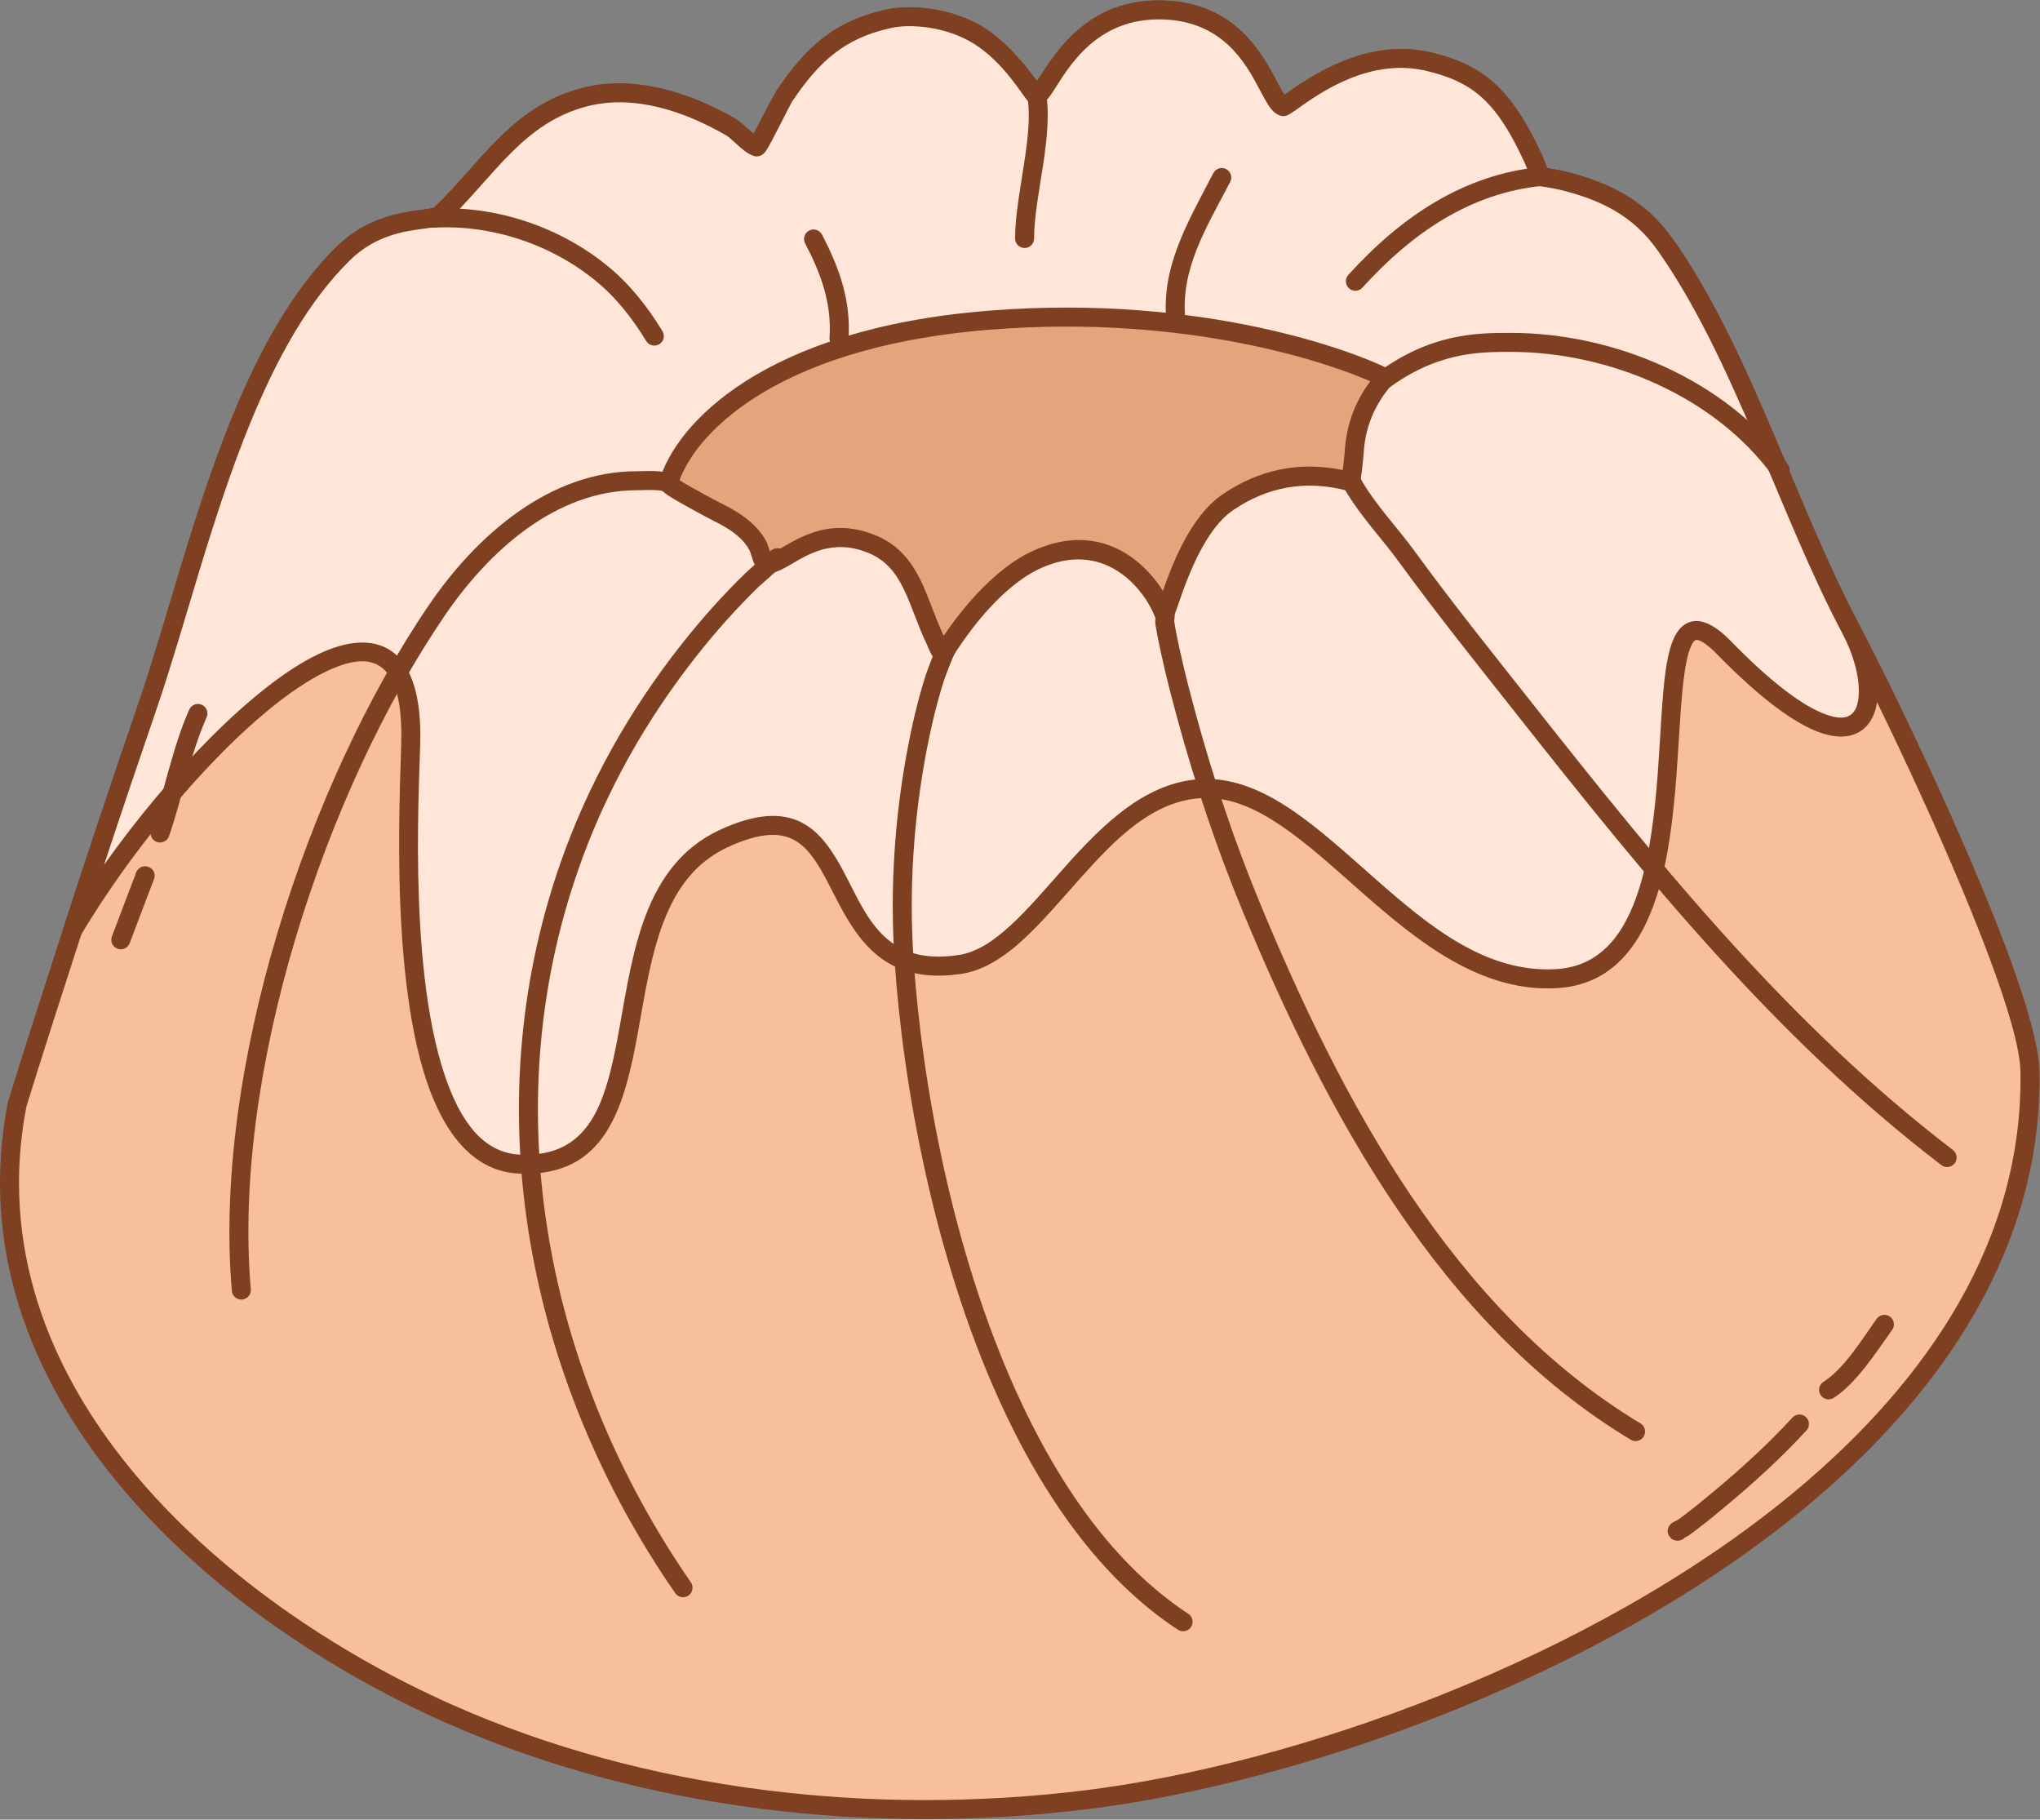 <?xml version="1.0" encoding="UTF-8" standalone="no"?><!DOCTYPE svg PUBLIC "-//W3C//DTD SVG 1.1//EN" "http://www.w3.org/Graphics/SVG/1.1/DTD/svg11.dtd"><svg width="100%" height="100%" viewBox="0 0 3577 3190" version="1.1" xmlns="http://www.w3.org/2000/svg" xmlns:xlink="http://www.w3.org/1999/xlink" xml:space="preserve" xmlns:serif="http://www.serif.com/" style="fill-rule:evenodd;clip-rule:evenodd;stroke-linejoin:round;stroke-miterlimit:2;"><rect x="0" y="0" width="3577" height="3190" fill="#808080" stroke="none"/><g id="Marble-Cake" serif:id="Marble Cake"><path d="M29.969,1936.35c19.393,-64.166 76.641,-241.406 97.293,-305.173c42.774,-132.072 86.948,-263.604 131.978,-394.923c82.283,-239.96 155.892,-609.393 343.325,-792.501c68.809,-67.222 152.049,-54.082 168.506,-66.222c82.299,-78.235 135.577,-176.73 254.353,-207.272c87.22,-22.428 180.176,8.728 255.973,52.507c11.15,6.44 34.599,32.703 45.696,34.922c3.347,0.67 44.135,-83.354 48.668,-90.03c48.155,-70.909 94.721,-115.902 183.647,-134.967c39.337,-8.434 105.366,-2.016 156.114,29.292c60.758,37.484 96.09,106.505 101.701,105.914c20.403,-2.148 63.316,-157.671 225.652,-150.33c158.319,7.159 178.922,160.95 207.057,169.286c7.455,2.209 125.333,-113.367 260.059,-77.522c13.83,3.407 27.4,7.57 40.619,12.879c15.383,6.178 29.889,13.942 43.343,23.653c43.674,31.521 72.182,84.424 94.489,132.382c4.704,10.115 11.764,31.331 11.764,31.331c0,0 27.189,3.98 40.495,7.307c74.342,18.585 133.309,47.418 179.194,112.197c133.535,188.52 215.063,466.259 325.18,673.31c69.058,129.85 311.899,632.458 314.312,776.068c12.494,743.376 -1044.1,1200.92 -1652.49,1276.41c-374.136,46.429 -776.508,2.422 -1122.59,-151.825c-409.242,-182.399 -850.485,-569.964 -754.343,-1066.7Z" style="fill:#f7bf9a;"/><path d="M1818.17,142.113c-15.932,-22.24 -52.125,-68.542 -93.895,-94.312c-54.717,-33.757 -125.945,-40.497 -168.359,-31.403c-93.765,20.102 -143.165,67.132 -193.941,141.9c-3.118,4.591 -28.713,53.527 -40.566,76.266l-1.207,-0.985c-11.051,-9.365 -23.234,-21.064 -30.467,-25.242c-79.445,-45.886 -177.042,-77.724 -268.459,-54.217c-62.535,16.081 -107.963,49.826 -148.455,90.072c-37.884,37.655 -71.321,81.122 -111.681,119.774c-1.001,0.317 -3.262,0.995 -4.975,1.338c-4.9,0.98 -10.96,1.743 -17.917,2.659c-36.868,4.854 -95.785,13.517 -147.328,63.871c-76.457,74.694 -134.58,179.643 -181.888,294.531c-69.716,169.304 -116.092,360.238 -165.556,504.486c-45.06,131.409 -89.265,263.031 -132.068,395.194c-20.674,63.833 -77.978,241.255 -97.391,305.486c-0.164,0.544 -0.301,1.097 -0.409,1.655c-97.654,504.547 348.242,899.821 763.921,1085.09c348.81,155.464 754.34,199.937 1131.43,153.142c367.555,-45.612 897.541,-229.793 1260.03,-531.451c244.065,-203.106 412.147,-459.401 407.065,-761.784c-0.744,-44.217 -23.273,-121.708 -56.954,-211.968c-76.842,-205.924 -210.798,-480.432 -259.308,-571.646c-110.428,-207.635 -192.383,-486.065 -326.295,-675.118c-48.396,-68.323 -110.341,-99.13 -188.751,-118.732c-8.538,-2.135 -22.567,-4.538 -32.067,-6.067c-2.619,-7.392 -6.283,-17.324 -9.123,-23.431c-23.458,-50.433 -53.92,-105.72 -99.847,-138.868c-14.556,-10.506 -30.243,-18.92 -46.885,-25.604c-13.9,-5.583 -28.165,-9.974 -42.704,-13.562c-119.705,-31.758 -227.154,48.758 -262.066,73.171c-0.262,-0.369 -0.511,-0.735 -0.737,-1.087c-4.168,-6.494 -8.614,-15.183 -13.862,-25.098c-27.591,-52.133 -74.762,-133.867 -193.825,-139.251c-121.82,-5.509 -181.338,73.792 -213.33,123.103c-4.054,6.249 -8.488,12.797 -12.13,18.09Zm-1772,1798.24c19.608,-64.777 76.403,-240.607 96.947,-304.04c42.744,-131.982 86.888,-263.423 131.887,-394.652c49.277,-143.703 95.395,-333.942 164.848,-502.606c45.47,-110.426 100.87,-211.587 174.359,-283.38c44.79,-43.756 96.348,-50.448 128.385,-54.666c18.636,-2.454 32.137,-5.468 38.369,-10.065c0.556,-0.411 1.087,-0.856 1.588,-1.333c41.241,-39.204 75.224,-83.473 113.764,-121.779c36.416,-36.196 77.015,-66.969 133.257,-81.431c83.023,-21.348 171.337,9.126 243.486,50.798c7.39,4.269 20.333,17.915 31.129,26.33c7.446,5.805 14.562,9.489 19.634,10.503c2.359,0.472 11.93,1.26 19.045,-9.061c9.099,-13.2 42.595,-81.933 46.68,-87.948c45.535,-67.052 89.265,-110.007 173.353,-128.035c36.26,-7.774 97.091,-1.679 143.869,27.18c53.011,32.705 85.66,90.55 95.704,101.299c6.562,7.022 13.295,7.343 16.493,7.006c3.901,-0.41 8.336,-1.999 12.82,-5.711c4.132,-3.42 9.235,-9.941 15.099,-18.9c24.866,-37.989 73.952,-131.129 195.235,-125.645c102.587,4.64 142.097,76.626 165.87,121.544c8.461,15.987 15.396,29.042 21.844,36.456c5.02,5.774 10.309,9.12 15.361,10.617c2.607,0.772 6.969,1.473 12.612,-0.898c3.089,-1.299 9.607,-5.631 18.773,-12.166c36.158,-25.779 127.384,-91.401 229.124,-64.332c0.099,0.026 0.199,0.052 0.298,0.076c13.071,3.221 25.901,7.145 38.395,12.163c14.122,5.672 27.448,12.786 39.801,21.701c41.42,29.895 67.974,80.413 89.13,125.897c4.437,9.541 11.062,29.565 11.062,29.565c1.988,5.973 7.172,10.316 13.4,11.228c0,0 26.097,3.792 38.867,6.985c70.274,17.568 126.261,44.428 169.635,105.661c133.158,187.988 214.26,465.037 324.066,671.503c48.171,90.577 181.203,363.162 257.509,567.648c31.953,85.631 54.149,158.925 54.854,200.874c4.913,292.318 -159.117,539.256 -395.058,735.602c-357.518,297.519 -880.304,479.007 -1242.82,523.993c-371.186,46.063 -770.401,2.523 -1113.75,-150.508c-202.393,-90.206 -412.781,-231.032 -560.601,-410.835c-146.154,-177.775 -231.034,-393.806 -184.325,-636.637l0,-0.001Z" style="fill:#7e4021;"/><path d="M720.412,1286.52c-2.152,-357.823 -404.535,27.841 -593.15,344.665c42.774,-132.072 86.948,-263.604 131.978,-394.923c82.283,-239.96 155.892,-609.393 343.325,-792.501c68.809,-67.222 152.049,-54.082 168.506,-66.222c82.299,-78.235 135.577,-176.73 254.353,-207.272c87.22,-22.428 180.176,8.728 255.973,52.507c11.15,6.44 34.599,32.703 45.696,34.922c3.347,0.67 44.135,-83.354 48.668,-90.03c48.155,-70.909 94.721,-115.902 183.647,-134.967c39.337,-8.434 105.366,-2.016 156.114,29.292c60.758,37.484 96.09,106.505 101.701,105.914c20.403,-2.148 63.316,-157.671 225.652,-150.33c158.319,7.159 178.922,160.95 207.057,169.286c7.455,2.209 125.333,-113.367 260.059,-77.522c13.83,3.407 27.4,7.57 40.619,12.879c15.383,6.178 29.889,13.942 43.343,23.653c43.674,31.521 72.182,84.424 94.489,132.382c4.704,10.115 11.764,31.331 11.764,31.331c0,0 27.189,3.98 40.495,7.307c74.342,18.585 133.309,47.418 179.194,112.197c133.535,188.52 215.063,466.259 325.18,673.31c69.058,129.85 33.734,295.615 -222.731,32.54c-181.234,-185.907 16.044,562.481 -292.888,580.717c-255.263,15.068 -417.785,-338.576 -618.202,-333.336c-187.229,4.895 -286.239,287.038 -427.863,308.439c-266.296,40.241 -158.319,-340.069 -415.075,-220.293c-246.211,114.857 -75.949,581.092 -356.473,570.435c-241.468,-9.174 -190.896,-665.37 -191.431,-754.38Z" style="fill:#ffe6d8;"/><path d="M1818.17,142.113c-15.932,-22.24 -52.125,-68.542 -93.895,-94.312c-54.717,-33.757 -125.945,-40.497 -168.359,-31.403c-93.765,20.102 -143.165,67.132 -193.941,141.9c-3.118,4.591 -28.713,53.527 -40.566,76.266l-1.207,-0.985c-11.051,-9.365 -23.234,-21.064 -30.467,-25.242c-79.445,-45.886 -177.042,-77.724 -268.459,-54.217c-62.535,16.081 -107.963,49.826 -148.455,90.072c-37.884,37.655 -71.321,81.122 -111.681,119.774c-1.001,0.317 -3.262,0.995 -4.975,1.338c-4.9,0.98 -10.96,1.743 -17.917,2.659c-36.868,4.854 -95.785,13.517 -147.328,63.871c-76.457,74.694 -134.58,179.643 -181.888,294.531c-69.716,169.304 -116.092,360.238 -165.556,504.486c-45.06,131.409 -89.265,263.031 -132.068,395.194c-2.614,8.072 1.253,16.819 8.982,20.318c7.73,3.499 16.854,0.633 21.195,-6.657c111.47,-187.241 298.173,-399.421 430.612,-462.654c38.23,-18.252 70.998,-24.548 94.487,-8.696c24.508,16.54 36.681,54.565 37.064,118.259l-0,0c0.378,62.849 -24.012,406.004 44.568,609.435c31.729,94.116 84.016,158.502 162.896,161.499c150.087,5.702 183.234,-113.197 208.141,-251.857c11.452,-63.757 21.717,-131.404 44.393,-190.145c21.484,-55.653 54.233,-103.213 111.618,-129.983c46.146,-21.527 78.989,-26.208 104.227,-18.402c17.762,5.494 31.208,17.251 42.842,32.115c13.184,16.845 24,37.566 35.006,59.091c28.69,56.111 59.172,116.413 122.941,140.782c27.827,10.634 62.077,14.645 105.503,8.082c31.046,-4.691 60.393,-20.469 88.849,-43.307c39.587,-31.769 77.76,-77.461 117.928,-122.486c62.714,-70.298 129.887,-140.134 219.032,-142.464c46.794,-1.224 91.175,19.064 135.452,49.121c46.876,31.82 93.388,74.629 141.636,117.084c100.929,88.81 209.662,174.899 341.66,167.107c93.898,-5.542 145.938,-71.916 174.757,-162.075c40.092,-125.425 34.56,-297.719 48.831,-392.802c2.756,-18.359 6.161,-33.569 11.164,-44.436c2.614,-5.677 4.631,-10.362 9.031,-10.975c3.223,-0.448 6.756,1.162 11.101,3.656c7.31,4.196 15.557,11.135 25.088,20.912c79.579,81.63 138.96,122.834 180.629,137.604c34.039,12.065 58.544,7.621 74.897,-4.946c16.308,-12.532 25.579,-34.5 26.611,-62.198c1.313,-35.282 -10.521,-80.648 -32.757,-122.46c-110.428,-207.635 -192.383,-486.065 -326.295,-675.118c-48.396,-68.323 -110.341,-99.13 -188.751,-118.732c-8.538,-2.135 -22.567,-4.538 -32.067,-6.067c-2.619,-7.392 -6.283,-17.324 -9.123,-23.431c-23.458,-50.433 -53.92,-105.72 -99.847,-138.868c-14.556,-10.506 -30.243,-18.92 -46.885,-25.604c-13.9,-5.583 -28.165,-9.974 -42.704,-13.562c-119.705,-31.758 -227.154,48.758 -262.066,73.171c-0.262,-0.369 -0.511,-0.735 -0.737,-1.087c-4.168,-6.494 -8.614,-15.183 -13.862,-25.098c-27.591,-52.133 -74.762,-133.867 -193.825,-139.251c-121.82,-5.509 -181.338,73.792 -213.33,123.103c-4.054,6.249 -8.488,12.797 -12.13,18.09Zm-1081.09,1144.3c-0.478,-79.46 -21.175,-125.054 -51.75,-145.689c-31.598,-21.325 -76.065,-18.309 -127.494,6.246c-111.719,53.339 -261.68,208.81 -375.421,369.3c30.327,-91.713 61.252,-183.212 92.592,-274.609c49.277,-143.703 95.395,-333.942 164.848,-502.606c45.47,-110.426 100.87,-211.587 174.359,-283.38c44.79,-43.756 96.348,-50.448 128.385,-54.666c18.636,-2.454 32.137,-5.468 38.369,-10.065c0.556,-0.411 1.087,-0.856 1.588,-1.333c41.241,-39.204 75.224,-83.473 113.764,-121.779c36.416,-36.196 77.015,-66.969 133.257,-81.431c83.023,-21.348 171.337,9.126 243.486,50.798c7.39,4.269 20.333,17.915 31.129,26.33c7.446,5.805 14.562,9.489 19.634,10.503c2.359,0.472 11.93,1.26 19.045,-9.061c9.099,-13.2 42.595,-81.933 46.68,-87.948c45.535,-67.052 89.265,-110.007 173.353,-128.035c36.26,-7.774 97.091,-1.679 143.869,27.18c53.011,32.705 85.66,90.55 95.704,101.299c6.562,7.022 13.295,7.343 16.493,7.006c3.901,-0.41 8.336,-1.999 12.82,-5.711c4.132,-3.42 9.235,-9.941 15.099,-18.9c24.866,-37.989 73.952,-131.129 195.235,-125.645c102.587,4.64 142.097,76.626 165.87,121.544c8.461,15.987 15.396,29.042 21.844,36.456c5.02,5.774 10.309,9.12 15.361,10.617c2.607,0.772 6.969,1.473 12.612,-0.898c3.089,-1.299 9.607,-5.631 18.773,-12.166c36.158,-25.779 127.384,-91.401 229.124,-64.332c0.099,0.026 0.199,0.052 0.298,0.076c13.071,3.221 25.901,7.145 38.395,12.163c14.122,5.672 27.448,12.786 39.801,21.701c41.42,29.895 67.974,80.413 89.13,125.897c4.437,9.541 11.062,29.565 11.062,29.565c1.988,5.973 7.172,10.316 13.4,11.228c0,0 26.097,3.792 38.867,6.985c70.274,17.568 126.261,44.428 169.635,105.661c133.158,187.988 214.26,465.037 324.066,671.503c19.198,36.099 30.01,75.106 28.876,105.568c-0.601,16.144 -4.105,29.703 -13.611,37.008c-9.466,7.274 -23.746,6.942 -43.45,-0.042c-38.905,-13.79 -93.596,-53.239 -167.897,-129.454c-27.263,-27.967 -49.139,-36.474 -64.653,-34.315c-12.003,1.671 -22.302,8.71 -30.274,21.687c-8.248,13.426 -14.225,34.716 -18.289,61.791c-14.08,93.808 -8.064,263.859 -47.618,387.601c-24.28,75.959 -65.86,134.279 -144.97,138.949c-123.267,7.276 -223.423,-75.921 -317.676,-158.857c-49.343,-43.418 -96.994,-87.096 -144.935,-119.639c-50.54,-34.308 -101.63,-56.26 -155.045,-54.863c-98.088,2.564 -174.028,76.245 -243.034,153.595c-32.547,36.483 -63.651,73.508 -95.402,102.702c-29.41,27.042 -59.066,47.425 -91.481,52.323c-36.463,5.51 -65.259,2.668 -88.624,-6.26c-55.686,-21.28 -80.108,-75.822 -105.162,-124.82c-25.258,-49.397 -51.48,-93.587 -97.677,-107.876c-30.934,-9.568 -71.607,-6.347 -128.168,20.039c-65.722,30.659 -104.018,84.448 -128.623,148.186c-23.412,60.649 -34.28,130.43 -46.104,196.257c-9.061,50.445 -18.639,98.486 -35.788,137.597c-23.708,54.068 -62.795,89.712 -138.279,86.844c-66.014,-2.508 -106.022,-60.074 -132.575,-138.838c-67.397,-199.921 -42.451,-537.223 -42.823,-598.987Z" style="fill:#7e4021;"/><path d="M331.846,1243.97c-29.385,65.959 -43.224,142.534 -66.969,210.919c-3.017,8.69 1.588,18.194 10.278,21.212c8.689,3.017 18.194,-1.588 21.211,-10.278c23.442,-67.513 36.918,-143.17 65.928,-208.289c3.743,-8.402 -0.039,-18.263 -8.442,-22.006c-8.402,-3.744 -18.263,0.039 -22.006,8.442Z" style="fill:#7e4021;"/><path d="M237.284,1534.03c-1.339,3.315 -3.502,8.69 -4.336,10.846c-3.176,8.212 -6.35,16.404 -9.41,24.662c-8.936,24.117 -18.31,48.074 -27.319,72.164c-3.222,8.616 1.157,18.227 9.773,21.449c8.615,3.222 18.226,-1.157 21.448,-9.773c9.022,-24.121 18.406,-48.109 27.355,-72.259c3.005,-8.11 6.123,-16.154 9.242,-24.219c1.817,-4.697 6.599,-16.81 6.894,-18.667c1.824,-11.479 -6,-16.192 -8.954,-17.686c-1.518,-0.768 -13.986,-6.652 -22.372,6.975c-1.262,2.049 -2.025,4.266 -2.321,6.508Zm29.112,13.138l-0.228,0.256l0.109,-0.115l0.119,-0.141Zm0.581,-0.708l-0.352,0.437l0.229,-0.272l0.123,-0.165Zm0.511,-0.697l-0.312,0.43l0.252,-0.339l0.06,-0.091Z" style="fill:#7e4021;"/><path d="M2954.13,2695.65c2.421,-1.207 5.437,-2.764 6.674,-3.598c6.495,-4.378 12.615,-9.372 18.842,-14.117c16.535,-12.596 32.527,-25.919 48.486,-39.233c48.871,-40.776 96.3,-84.02 139.332,-130.965c6.216,-6.78 5.757,-17.332 -1.023,-23.548c-6.781,-6.215 -17.333,-5.757 -23.548,1.024c-42.032,45.853 -88.381,88.067 -136.116,127.894c-15.581,12.999 -31.188,26.015 -47.331,38.313c-5.717,4.355 -11.311,8.973 -17.274,12.992c-1.833,1.236 -6.348,3.001 -8.429,4.231c-3.517,2.078 -5.53,4.487 -6.492,5.917c-4.999,7.434 -3.522,13.99 0.193,19.236c1.588,2.241 4.972,6.66 13.254,7.231c5.262,0.362 10.125,-1.764 13.432,-5.377Zm-9.057,-27.597l0.222,0.043l-0.036,-0.008l-0.186,-0.035Zm-1.069,-0.177l0.606,0.089l-0.064,-0.012l-0.542,-0.077Zm-0.18,-0.025c-0.271,-0.033 -0.549,-0.059 -0.836,-0.079l0.836,0.079Z" style="fill:#7e4021;"/><path d="M3215.21,2450.67c39.771,-25.162 75.688,-81.851 102.505,-119.241c5.362,-7.475 3.646,-17.896 -3.829,-23.257c-7.475,-5.361 -17.896,-3.645 -23.257,3.83c-24.658,34.379 -56.672,87.363 -93.24,110.499c-7.774,4.918 -10.092,15.222 -5.174,22.995c4.918,7.774 15.222,10.092 22.995,5.174Z" style="fill:#7e4021;"/><path d="M1172.04,847.899c2.584,5.823 75.543,44.758 90.631,52.304c25.815,12.911 52.286,30.546 66.228,56.571c3.184,5.944 7.41,29.385 14.803,31.066c28.497,6.476 85.709,-74.861 185.243,-33.951c70.843,29.118 78.999,102.239 111.445,169.16c2.512,5.179 7.277,21.624 14.491,21.892c51.503,-82.4 109.616,-138.052 157.831,-161.48c127.609,-62.007 206.895,36.741 228.239,92.674c6.597,0.455 37.339,-144.863 112.163,-195.731c63.575,-43.219 135.284,-57.098 214.417,-36.078c2.437,0.647 6.266,-39.967 6.762,-48.823c2.896,-51.629 20.414,-93.466 54.001,-132.499c2.493,-2.898 -273.96,-135.086 -693.302,-101.705c-384.68,30.622 -535.267,190.065 -562.952,286.6Z" style="fill:#e4a57c;"/><path d="M1156.01,843.305c-1.078,3.76 -0.8,7.78 0.787,11.355c0.947,2.133 5.799,8.162 15.18,14.203c20.879,13.445 70.926,40.093 83.23,46.246c22.831,11.418 46.661,26.519 58.991,49.535c2.198,4.103 4.852,16.676 8.776,24.408c4.493,8.856 11.181,13.712 17.025,15.04c6.035,1.371 12.836,0.949 20.372,-1.502c7.314,-2.379 15.818,-6.94 25.469,-12.552c29.707,-17.278 73.782,-46.619 136.76,-20.734c31.226,12.835 48.333,35.668 61.513,62.366c14.933,30.252 25.066,65.227 41.272,98.65c2.053,4.236 5.718,14.766 10.431,20.904c5.223,6.802 11.9,10.13 18.439,10.372c5.962,0.221 11.588,-2.762 14.75,-7.822c49.407,-79.046 104.729,-132.847 150.982,-155.322c114.875,-55.82 186.17,33.274 205.384,83.625c2.316,6.068 7.945,10.238 14.425,10.685c3.222,0.222 13.434,-1.039 19.113,-13.885c6.222,-14.075 19.935,-63.366 44.379,-110.326c15.144,-29.096 34.375,-57.495 59.188,-74.364c59.526,-40.467 126.674,-53.434 200.767,-33.753c4.6,1.222 15.549,1.927 20.585,-11.049c2.66,-6.854 6.602,-44.12 7.097,-52.949c2.678,-47.763 18.922,-86.451 49.993,-122.561c3.821,-4.441 6.587,-10.818 1.879,-19.176c-0.586,-1.04 -4.673,-6.151 -14.58,-11.074c-47.342,-23.524 -312.305,-129.369 -694.556,-98.94c-395.986,31.522 -549.153,199.248 -577.651,298.62Zm1246.6,-174.853c-27.625,37.354 -42.253,77.742 -44.966,126.118c-0.238,4.238 -1.93,18.612 -3.264,29.532c-77.296,-16.039 -147.715,-0.262 -210.645,42.519c-29.061,19.756 -52.278,52.462 -70.015,86.539c-15.48,29.74 -26.781,60.377 -34.636,82.734c-37.214,-58.937 -117.153,-124.039 -233.665,-67.423c-45.842,22.275 -100.637,72.194 -150.639,146.056c-15.896,-33.115 -25.996,-67.669 -40.778,-97.612c-16.721,-33.872 -39.113,-62.158 -78.73,-78.441c-66.051,-27.149 -115.297,-6.114 -150.897,13.903c-10.46,5.881 -19.576,11.634 -27.478,15.582c-1.915,0.956 -3.729,1.794 -5.458,2.441c-1.102,-2.816 -2.434,-6.35 -3.184,-8.767c-1.7,-5.484 -3.343,-10.246 -4.674,-12.73c-15.554,-29.034 -44.663,-49.202 -73.464,-63.607c-11.575,-5.789 -58.373,-30.556 -78.564,-43.426c12.726,-34.319 41.383,-75.263 90.283,-114.774c84.541,-68.307 228.311,-131.18 454.47,-149.183c349.875,-27.851 599.043,60.665 666.304,90.539Z" style="fill:#7e4021;"/><path d="M1642.96,1132.61c-1.105,2.602 -15.214,35.97 -21.869,57.602c-12.319,40.045 -21.882,80.806 -29.645,121.97c-23.085,122.424 -31.208,247.573 -22.851,371.888c14.841,220.752 69.522,518.796 182.769,769.095c76.317,168.677 179.329,315.624 313.987,403.924c7.692,5.044 18.032,2.895 23.077,-4.798c5.044,-7.692 2.894,-18.032 -4.799,-23.076c-129.768,-85.094 -228.35,-227.239 -301.896,-389.79c-111.547,-246.544 -165.261,-540.151 -179.879,-757.59c-8.169,-121.504 -0.215,-243.821 22.348,-363.477c7.532,-39.939 16.796,-79.491 28.749,-118.345c6.649,-21.613 19.02,-50.062 21.115,-55.411c2.534,-6.471 1.04,-10.73 0.903,-11.248c-1.473,-5.554 -4.81,-8.514 -7.997,-10.291c-3.801,-2.12 -8.611,-3.268 -14.473,-0.852c-4.745,1.955 -8.106,5.855 -9.539,10.399Zm8.164,19.771c3.546,1.885 7.941,2.878 13.218,0.973c-4.491,1.573 -9.256,1.1 -13.218,-0.973Zm-0.385,-0.205l0.15,0.08l-0.455,-0.257l0.305,0.177Zm-7.536,-8.827l0.238,0.622c1.417,3.439 3.855,6.15 6.82,7.928c-2.744,-1.627 -5.523,-4.179 -7.058,-8.55Zm-0.158,-0.444l0.034,0.096l-0.059,-0.183l0.025,0.087Z" style="fill:#7e4021;"/><path d="M2026.23,1080.55c-0.378,4.467 -0.776,10.662 -0.37,13.311c2.675,17.497 6.41,34.853 10.162,52.145c8.368,38.573 18.322,76.775 28.691,114.854c31.348,115.13 69.254,228.055 114.99,338.29c144.946,349.357 344.8,723.427 679.584,924.82c7.882,4.742 18.131,2.192 22.873,-5.691c4.742,-7.882 2.192,-18.131 -5.69,-22.873c-328.723,-197.746 -523.657,-565.998 -665.978,-909.03c-45.193,-108.925 -82.641,-220.511 -113.617,-334.273c-10.216,-37.52 -20.032,-75.158 -28.278,-113.165c-3.572,-16.464 -7.148,-32.984 -9.711,-49.642c0.124,-1.12 1.161,-10.572 1.159,-13.992c-0.002,-4.802 -1.307,-8.384 -2.512,-10.524c-2.863,-5.087 -7.062,-7.668 -11.844,-8.605c-3.5,-0.687 -8.819,-0.949 -14.872,3.822c-6.319,4.981 -8.061,13.63 -4.587,20.553Zm23.675,6.706l-0.056,0.033l0.034,-0.019l0.022,-0.014Zm0.802,-0.528l-0.21,0.141l0.166,-0.108l0.044,-0.033Z" style="fill:#7e4021;"/><path d="M2355,849.834c1.328,3.648 3.16,8.4 4.311,10.364c26.419,45.088 63.921,84.032 94.588,126.2c66.286,91.143 137.872,180.085 207.707,268.57c223.787,283.552 453.882,567.096 742.457,787.611c7.309,5.585 17.778,4.186 23.363,-3.123c5.585,-7.309 4.185,-17.778 -3.124,-23.363c-286.359,-218.821 -514.461,-500.401 -736.53,-781.776c-69.566,-88.144 -140.885,-176.734 -206.915,-267.525c-30.028,-41.289 -66.917,-79.297 -92.786,-123.446c-1.769,-3.019 -3.351,-10.001 -5.063,-13.363c-2.182,-4.284 -5.026,-6.902 -7.223,-8.312c-4.35,-2.793 -8.814,-3.364 -13.189,-2.427c-3.593,0.77 -8.345,2.666 -11.978,8.941c-4.265,7.366 -2.254,16.655 4.382,21.649Zm24.078,-4.317c0.132,-0.202 0.26,-0.412 0.387,-0.63l-0.387,0.63Z" style="fill:#7e4021;"/><path d="M2433.95,681.117c85.865,-63.63 158.806,-64.23 214.449,-64.23c173.029,-0 357.252,77.558 459.444,216.652c5.446,7.413 15.886,9.01 23.299,3.564c7.413,-5.447 9.01,-15.887 3.564,-23.3c-108.247,-147.336 -303.026,-230.25 -486.307,-230.25c-60.836,0 -140.417,1.214 -234.295,70.782c-7.391,5.477 -8.945,15.924 -3.468,23.314c5.477,7.391 15.923,8.944 23.314,3.468Z" style="fill:#7e4021;"/><path d="M1370.61,992.821c7.278,-3.586 11.038,-12.06 8.494,-20.018c-1.137,-3.555 -11.234,-18.571 -26.585,-8.126c-7.582,5.159 -43.416,38.092 -45.743,40.354c-40.002,38.892 -77.241,80.756 -111.776,124.549c-91.626,116.19 -163.884,244.562 -212.677,384.467c-151.603,434.7 -56.156,906.14 201.625,1278.93c5.232,7.565 15.622,9.461 23.188,4.229c7.566,-5.232 9.461,-15.622 4.229,-23.188c-251.768,-364.094 -345.635,-824.435 -197.567,-1249c47.568,-136.395 118.049,-261.527 207.376,-374.802c33.63,-42.645 69.885,-83.418 108.839,-121.29c1.944,-1.891 35.455,-31.56 40.597,-36.11Zm-22.964,-9.031c1.861,5.134 5.367,8.751 11.066,10.126c-4.935,-1.393 -9.139,-5.035 -11.066,-10.126Z" style="fill:#7e4021;"/><path d="M1187.69,837.988c-7.449,-6.392 -18.494,-10.136 -30.793,-11.506c-13.569,-1.512 -28.8,-0.327 -38.644,-0.372c-154.749,-0.709 -283.164,112.983 -365.931,234.317c-214.461,314.397 -379.183,818.12 -345.745,1202.65c0.797,9.164 8.884,15.957 18.048,15.16c9.164,-0.797 15.957,-8.884 15.16,-18.048c-32.839,-377.652 129.451,-872.211 340.074,-1180.98c76.832,-112.635 194.588,-220.426 338.241,-219.768c7.632,0.035 18.745,-0.81 29.543,-0.269c7.057,0.353 14.177,0.538 18.341,4.111c6.981,5.99 17.512,5.185 23.502,-1.796c5.99,-6.98 5.185,-17.511 -1.796,-23.501Z" style="fill:#7e4021;"/><path d="M760.533,399.141c100.106,-5.598 203.243,27.863 282.676,92.127c36.57,29.586 65.519,66.692 89.916,106.661c4.793,7.852 15.058,10.335 22.909,5.543c7.852,-4.793 10.335,-15.058 5.543,-22.909c-26.383,-43.224 -57.855,-83.213 -97.402,-115.209c-85.841,-69.449 -197.321,-105.544 -305.503,-99.494c-9.184,0.514 -16.224,8.387 -15.71,17.571c0.514,9.184 8.387,16.224 17.571,15.71Z" style="fill:#7e4021;"/><path d="M1487.76,594.638c4.646,-66.9 -15.865,-125.044 -46.529,-183.404c-4.278,-8.143 -14.363,-11.28 -22.506,-7.002c-8.143,4.279 -11.28,14.363 -7.002,22.506c27.717,52.751 46.983,105.12 42.784,165.591c-0.637,9.176 6.296,17.144 15.472,17.781c9.177,0.637 17.144,-6.295 17.781,-15.472Z" style="fill:#7e4021;"/><path d="M1800.68,165.004c6.904,35.216 1.677,78.102 -4.94,121.347c-7.063,46.16 -15.855,92.702 -15.855,131.766c-0,9.199 7.468,16.667 16.666,16.667c9.199,-0 16.667,-7.468 16.667,-16.667c-0,-37.577 8.678,-82.321 15.472,-126.724c7.24,-47.318 12.255,-94.27 4.7,-132.802c-1.77,-9.027 -10.535,-14.919 -19.562,-13.149c-9.026,1.77 -14.918,10.535 -13.148,19.562Z" style="fill:#7e4021;"/><path d="M2078.41,559.513c-8.726,-87.29 35.525,-158.093 78.648,-240.59c4.262,-8.152 1.103,-18.23 -7.049,-22.491c-8.152,-4.261 -18.23,-1.103 -22.492,7.049c-46.354,88.679 -91.654,165.517 -82.275,259.348c0.915,9.153 9.089,15.841 18.242,14.926c9.152,-0.915 15.841,-9.089 14.926,-18.242Z" style="fill:#7e4021;"/><path d="M2388.89,504.289c85.782,-94.519 188.492,-166.739 318.501,-178.713c9.16,-0.844 15.912,-8.965 15.068,-18.125c-0.844,-9.16 -8.965,-15.912 -18.125,-15.068c-138.603,12.766 -248.675,88.737 -340.127,189.504c-6.182,6.812 -5.671,17.361 1.14,23.543c6.812,6.181 17.361,5.67 23.543,-1.141Z" style="fill:#7e4021;"/></g></svg>